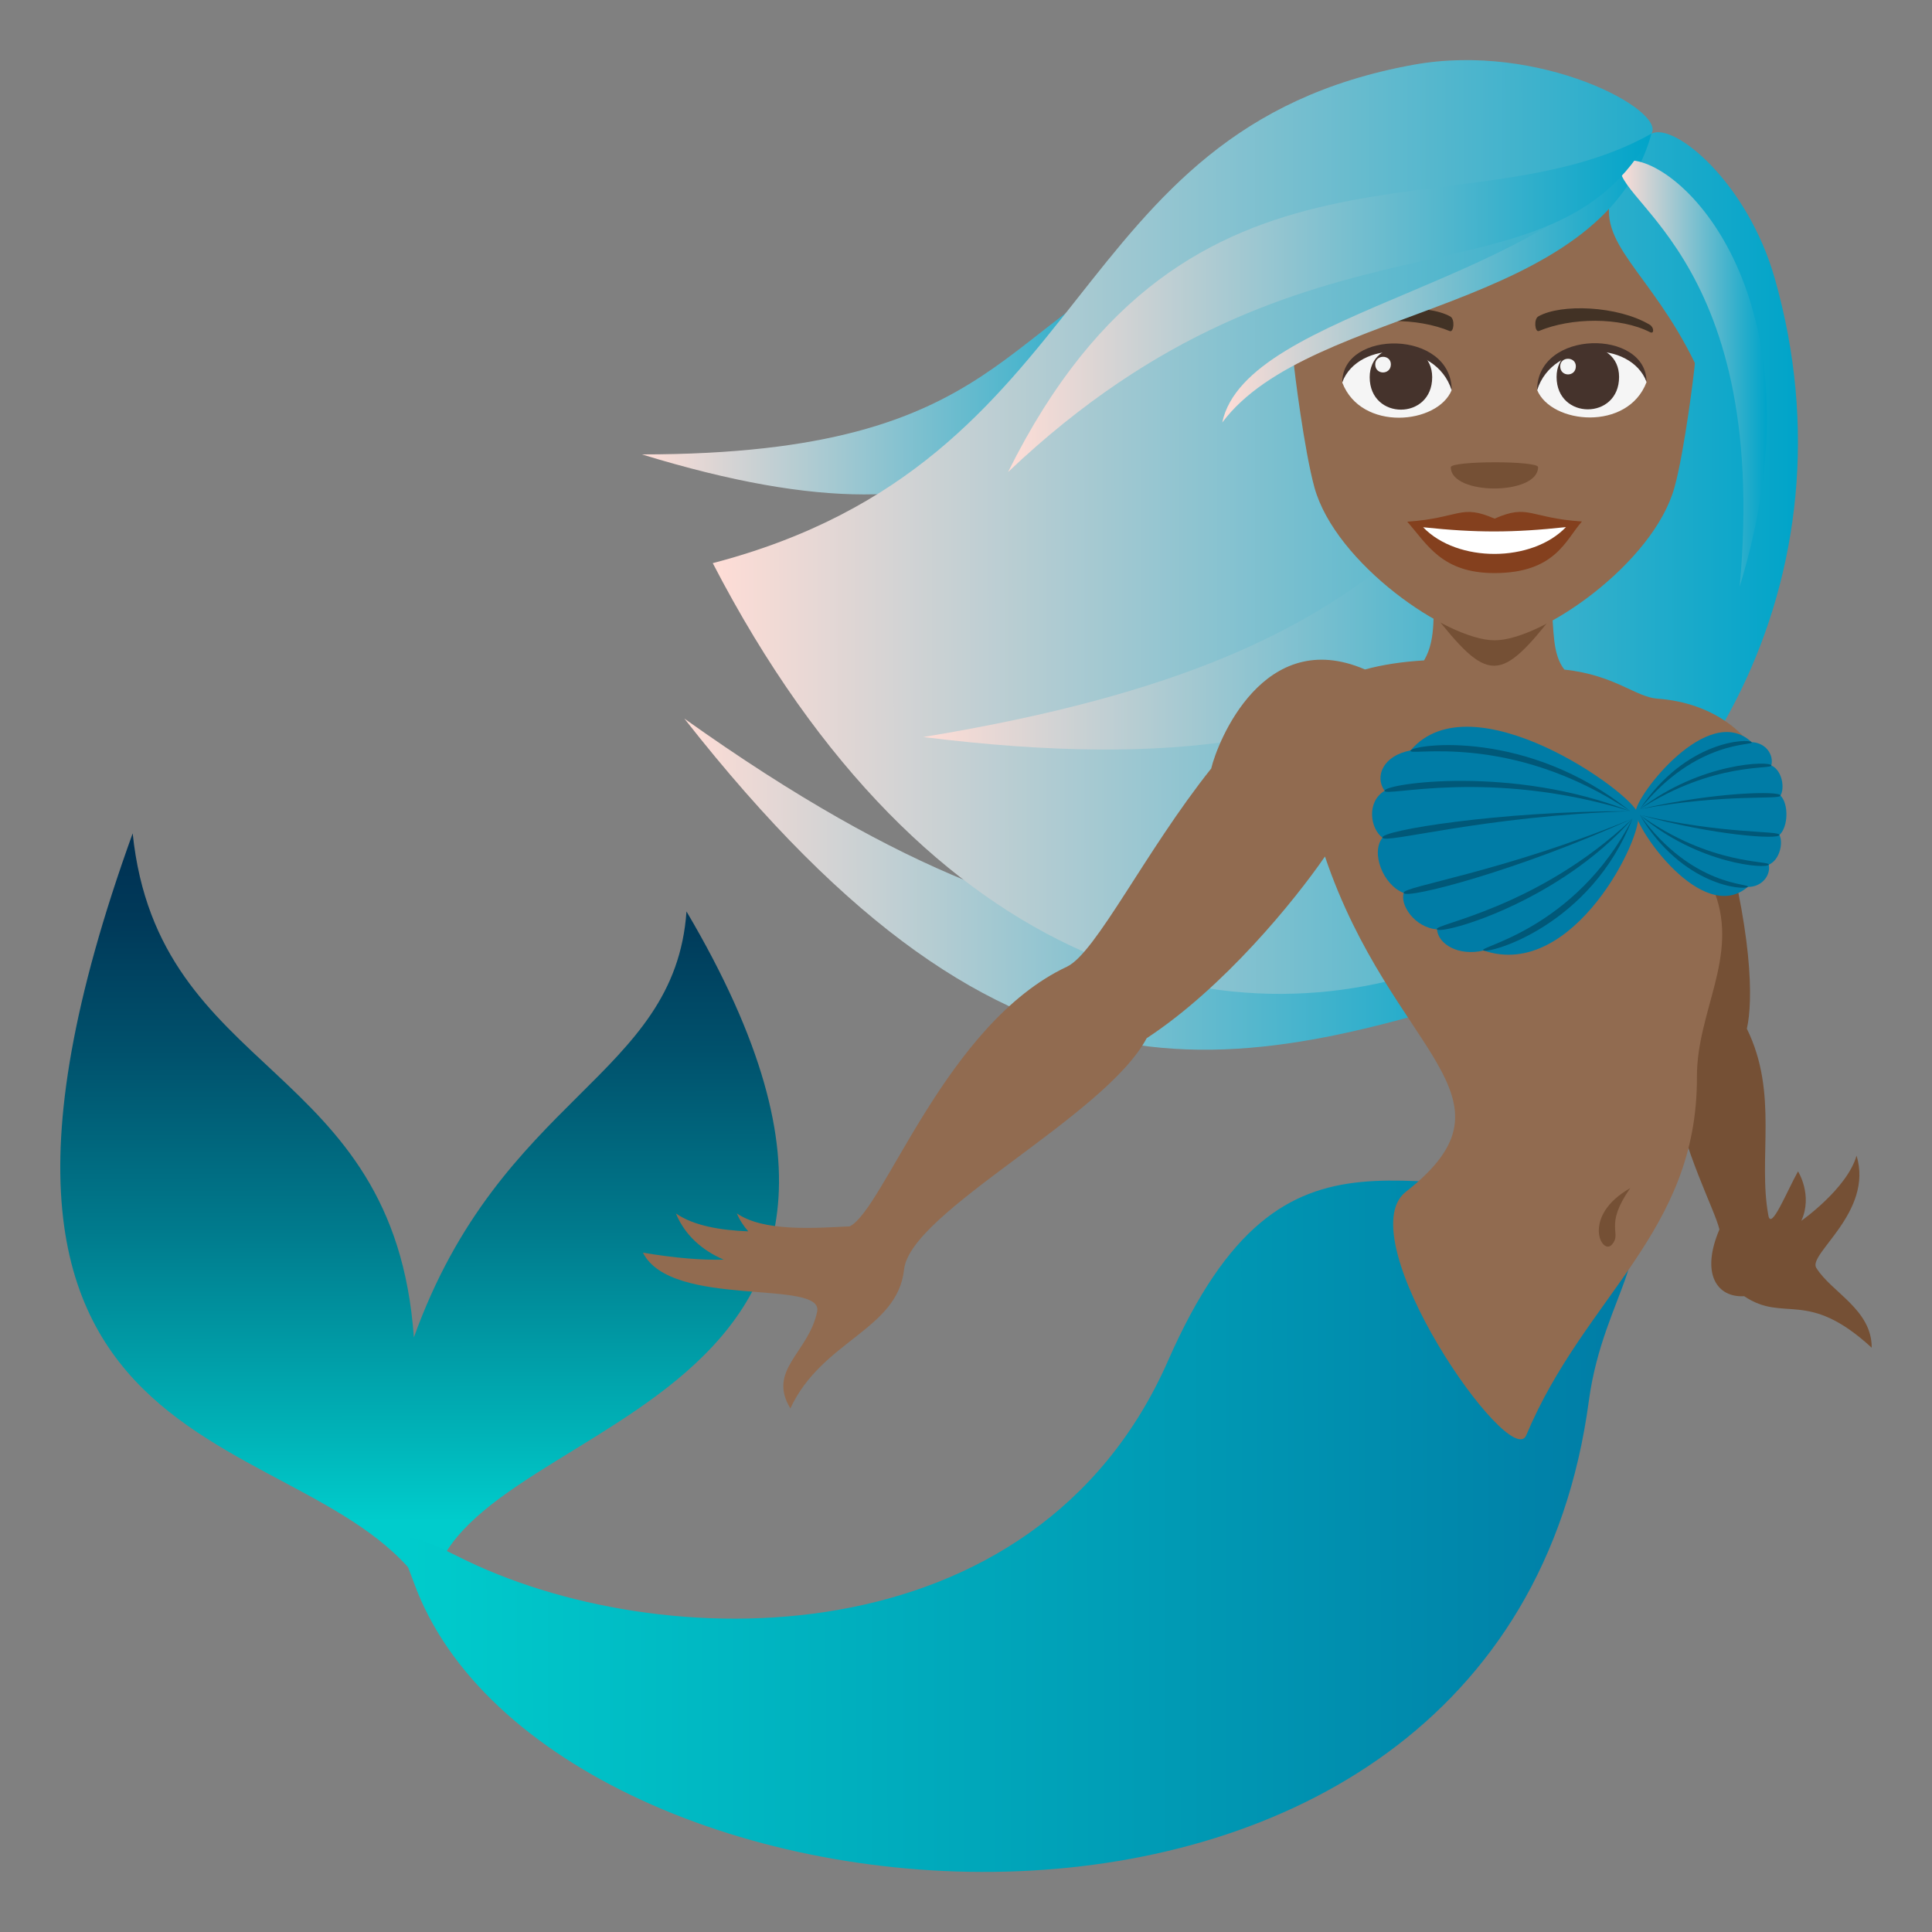 <?xml version="1.0" encoding="utf-8"?>
<!-- Generator: Adobe Illustrator 15.0.0, SVG Export Plug-In . SVG Version: 6.00 Build 0)  -->
<!DOCTYPE svg PUBLIC "-//W3C//DTD SVG 1.1//EN" "http://www.w3.org/Graphics/SVG/1.1/DTD/svg11.dtd">
<svg version="1.1" id="Layer_1" xmlns:x="http://ns.adobe.com/Extensibility/1.0/" xmlns:i="http://ns.adobe.com/AdobeIllustrator/10.0/" xmlns:graph="http://ns.adobe.com/Graphs/1.0/"
	 xmlns="http://www.w3.org/2000/svg" xmlns:xlink="http://www.w3.org/1999/xlink" xmlns:a="http://ns.adobe.com/AdobeSVGViewerExtensions/3.0/"
	 x="0px" y="0px" width="64px" height="64px" viewBox="0 0 64 64" enable-background="new 0 0 64 64" xml:space="preserve">
<rect x="0" y="0" width="64" height="64" fill="#808080" stroke="none"/>
<linearGradient id="SVGID_1_" gradientUnits="userSpaceOnUse" x1="21.451" y1="28.435" x2="49.742" y2="28.435" gradientTransform="matrix(1 -0.001 0.001 1 1.189 0.894)">
	<stop  offset="0" style="stop-color:#FFDDD6"/>
	<stop  offset="1" style="stop-color:#00A4C9"/>
	<a:midPointStop  offset="0" style="stop-color:#FFDDD6"/>
	<a:midPointStop  offset="0.5" style="stop-color:#FFDDD6"/>
	<a:midPointStop  offset="1" style="stop-color:#00A4C9"/>
</linearGradient>
<path fill="url(#SVGID_1_)" d="M50.973,32.39c-9.633-3.103-13.422,2.012-28.303-8.586C33.678,37.832,41.041,35.552,50.973,32.39z"/>
<linearGradient id="SVGID_2_" gradientUnits="userSpaceOnUse" x1="20.056" y1="11.44" x2="38.017" y2="11.44" gradientTransform="matrix(1 -0.001 0.001 1 1.189 0.894)">
	<stop  offset="0" style="stop-color:#FFDDD6"/>
	<stop  offset="1" style="stop-color:#00A4C9"/>
	<a:midPointStop  offset="0" style="stop-color:#FFDDD6"/>
	<a:midPointStop  offset="0.5" style="stop-color:#FFDDD6"/>
	<a:midPointStop  offset="1" style="stop-color:#00A4C9"/>
</linearGradient>
<path fill="url(#SVGID_2_)" d="M39.215,8.203c-6.191,2.226-5.695,6.849-17.951,6.85C33.193,18.713,35.773,14.261,39.215,8.203z"/>
<linearGradient id="SVGID_3_" gradientUnits="userSpaceOnUse" x1="22.399" y1="16.621" x2="58.352" y2="16.621" gradientTransform="matrix(1 -0.001 0.001 1 1.189 0.894)">
	<stop  offset="0" style="stop-color:#FFDDD6"/>
	<stop  offset="1" style="stop-color:#00A4C9"/>
	<a:midPointStop  offset="0" style="stop-color:#FFDDD6"/>
	<a:midPointStop  offset="0.5" style="stop-color:#FFDDD6"/>
	<a:midPointStop  offset="1" style="stop-color:#00A4C9"/>
</linearGradient>
<path fill="url(#SVGID_3_)" d="M58.793,9.228c-0.906-3.189-3.334-5.186-4.086-4.801c0.49-0.766-3.682-3.049-7.895-2.28
	C35.049,4.29,36.537,15.276,23.611,18.655C37.811,46.064,64.406,28.974,58.793,9.228z"/>
<linearGradient id="SVGID_4_" gradientUnits="userSpaceOnUse" x1="29.366" y1="17.216" x2="54.165" y2="17.216" gradientTransform="matrix(1 -0.001 0.001 1 1.189 0.894)">
	<stop  offset="0" style="stop-color:#FFDDD6"/>
	<stop  offset="1" style="stop-color:#00A4C9"/>
	<a:midPointStop  offset="0" style="stop-color:#FFDDD6"/>
	<a:midPointStop  offset="0.5" style="stop-color:#FFDDD6"/>
	<a:midPointStop  offset="1" style="stop-color:#00A4C9"/>
</linearGradient>
<path fill="url(#SVGID_4_)" d="M55.367,11.272c-8.709,4.43-7.404,10.285-24.781,13.143C47.627,26.546,50.689,20.204,55.367,11.272z"
	/>
<path fill="#755035" d="M56.906,26.796c1.168,4.101,1.17,6.362,0.961,7.282c1.059,2.156,0.357,4.278,0.713,6.188
	c0.092,0.506,0.6-0.779,0.982-1.463c0,0,0.498,0.789,0.109,1.638c0,0,1.516-1.063,1.83-2.159c0.566,1.873-1.617,3.255-1.336,3.715
	c0.506,0.818,1.84,1.375,1.838,2.648c-2.15-1.977-2.891-0.809-4.225-1.707c-0.887,0.053-1.453-0.725-0.82-2.211
	C56.627,39.332,52.955,33.549,56.906,26.796z"/>
<linearGradient id="SVGID_5_" gradientUnits="userSpaceOnUse" x1="12.663" y1="52.101" x2="12.663" y2="26.717" gradientTransform="matrix(1 -0.001 0.001 1 1.189 0.894)">
	<stop  offset="0.103" style="stop-color:#00CCCC"/>
	<stop  offset="0.213" style="stop-color:#00B3B8"/>
	<stop  offset="0.48" style="stop-color:#007B8D"/>
	<stop  offset="0.71" style="stop-color:#00526D"/>
	<stop  offset="0.89" style="stop-color:#003959"/>
	<stop  offset="1" style="stop-color:#003052"/>
	<a:midPointStop  offset="0.103" style="stop-color:#00CCCC"/>
	<a:midPointStop  offset="0.403" style="stop-color:#00CCCC"/>
	<a:midPointStop  offset="1" style="stop-color:#003052"/>
</linearGradient>
<path fill="url(#SVGID_5_)" d="M4.395,27.606c-8.031,22.226,6.393,19.089,9.883,25.37c0.285-6.227,18.625-5.574,8.463-22.783
	c-0.389,5.5-6.152,6.092-9.031,14.111C13.053,35.091,5.242,35.757,4.395,27.606z"/>
<linearGradient id="SVGID_6_" gradientUnits="userSpaceOnUse" x1="12.061" y1="49.697" x2="52.923" y2="49.697" gradientTransform="matrix(1 -0.001 0.001 1 1.189 0.894)">
	<stop  offset="0" style="stop-color:#00CCCC"/>
	<stop  offset="1" style="stop-color:#007CA6"/>
	<a:midPointStop  offset="0" style="stop-color:#00CCCC"/>
	<a:midPointStop  offset="0.5" style="stop-color:#00CCCC"/>
	<a:midPointStop  offset="1" style="stop-color:#007CA6"/>
</linearGradient>
<path fill="url(#SVGID_6_)" d="M53.482,39.064c1.746,2.225-0.361,3.711-0.85,7.346c-2.855,21.307-34.506,18.225-38.924,6.01
	c-0.445-1.231-1.02-2.117,1.457-0.863c6.646,3.359,19.131,3.525,23.531-6.488C42.633,36.111,46.877,40.258,53.482,39.064z"/>
<path fill="#916B50" d="M54.904,23.144c-0.723-0.052-1.412-0.783-3.082-0.963c-0.809-1.016,0.252-3.281-1.74-3.629
	c-3.734-0.338-2.012,1.804-2.908,3.325c-0.723,0.042-1.379,0.142-1.957,0.3c-3.363-1.453-4.889,2.408-5.094,3.281
	c-2.186,2.74-3.82,6.114-4.779,6.565c-4.016,1.887-6.051,8.021-7.195,8.602c-1.193,0.059-2.854,0.18-3.74-0.43
	c0.096,0.229,0.227,0.422,0.379,0.595c-0.918-0.036-1.799-0.181-2.398-0.592c0.311,0.745,0.893,1.231,1.584,1.53
	c-0.725,0.017-1.582-0.048-2.676-0.232c0.941,1.871,5.998,0.857,5.771,1.955c-0.283,1.363-1.662,1.927-0.887,3.205
	c1.039-2.249,3.551-2.601,3.766-4.602c0.209-1.92,6.65-5.06,8.037-7.662c2.545-1.667,4.896-4.55,5.906-6.019
	c2.213,6.539,6.742,7.923,2.68,11.106c-1.949,1.528,3.469,9.307,3.988,8.066c1.934-4.621,5.672-6.709,5.654-11.871
	c-0.006-2.164,1.383-3.963,0.596-6.09C60.139,27.335,58.621,23.411,54.904,23.144z"/>
<path fill="#755035" d="M47.428,20.257c1.879,2.397,2.256,2.396,4.125-0.006L47.428,20.257z"/>
<path fill="#916B50" d="M53.402,6.382c-2.426,2.218-7.406,3.803-10.543,5.647c0.006,0.171,0.348,2.912,0.686,4.126
	c0.703,2.521,4.398,5.058,5.969,5.056c1.572-0.003,5.26-2.548,5.957-5.071c0.336-1.215,0.67-3.947,0.674-4.114
	C54.676,8.999,52.834,8.058,53.402,6.382z"/>
<path fill="#F5F5F5" d="M54.543,12.661c-0.621,1.633-3.156,1.396-3.625,0.255C51.27,11.08,54.197,10.919,54.543,12.661z"/>
<path fill="#45332C" d="M51.564,12.487c0.002,1.432,2.072,1.43,2.07-0.002C53.633,11.155,51.563,11.157,51.564,12.487z"/>
<path fill="#45332C" d="M54.543,12.648c-0.002-1.753-3.627-1.748-3.625,0.282C51.436,11.265,54.021,11.261,54.543,12.648z"/>
<path fill="#F5F5F5" d="M51.684,12.134c0,0.359,0.518,0.358,0.518,0C52.201,11.802,51.684,11.802,51.684,12.134z"/>
<path fill="#F5F5F5" d="M44.465,12.674c0.625,1.631,3.162,1.389,3.625,0.245C47.734,11.085,44.807,10.932,44.465,12.674z"/>
<path fill="#45332C" d="M47.443,12.494c0.002,1.433-2.068,1.436-2.07,0.003C45.371,11.167,47.441,11.165,47.443,12.494z"/>
<path fill="#45332C" d="M44.465,12.661c-0.002-1.752,3.623-1.758,3.625,0.273C47.57,11.268,44.982,11.271,44.465,12.661z"/>
<path fill="#F5F5F5" d="M46.074,12.069c0,0.357-0.518,0.359-0.518,0.002C45.557,11.737,46.074,11.736,46.074,12.069z"/>
<path fill="#84401E" d="M49.51,17.181c-1.135-0.498-1.143-0.02-2.893,0.101c0.66,0.745,1.143,1.704,2.893,1.702
	c2.012-0.004,2.35-1.094,2.893-1.709C50.652,17.158,50.643,16.681,49.51,17.181z"/>
<path fill="#FFFFFF" d="M47.143,17.466c1.145,1.188,3.607,1.169,4.732-0.005C50.119,17.651,48.904,17.653,47.143,17.466z"/>
<path fill="#423225" d="M54.643,10.753c-1.053-0.625-2.938-0.699-3.684-0.271c-0.158,0.086-0.115,0.538,0.021,0.482
	c1.063-0.445,2.684-0.47,3.684,0.042C54.797,11.073,54.801,10.843,54.643,10.753z"/>
<path fill="#423225" d="M44.361,10.767c1.053-0.629,2.936-0.707,3.684-0.281c0.158,0.086,0.117,0.537-0.021,0.481
	c-1.064-0.442-2.684-0.462-3.684,0.052C44.207,11.086,44.201,10.856,44.361,10.767z"/>
<path fill="#755035" d="M50.951,15.474c0.002,0.941-2.889,0.945-2.891,0.004C48.061,15.261,50.951,15.258,50.951,15.474z"/>
<linearGradient id="SVGID_7_" gradientUnits="userSpaceOnUse" x1="39.282" y1="8.378" x2="53.514" y2="8.378" gradientTransform="matrix(1 -0.001 0.001 1 1.189 0.894)">
	<stop  offset="0" style="stop-color:#FFDDD6"/>
	<stop  offset="1" style="stop-color:#00A4C9"/>
	<a:midPointStop  offset="0" style="stop-color:#FFDDD6"/>
	<a:midPointStop  offset="0.5" style="stop-color:#FFDDD6"/>
	<a:midPointStop  offset="1" style="stop-color:#00A4C9"/>
</linearGradient>
<path fill="url(#SVGID_7_)" d="M40.488,13.997c2.938-3.932,12.578-3.605,14.219-9.57C51.514,9.436,41.287,10.22,40.488,13.997z"/>
<linearGradient id="SVGID_8_" gradientUnits="userSpaceOnUse" x1="52.471" y1="11.55" x2="57.324" y2="11.55" gradientTransform="matrix(1 -0.001 0.001 1 1.189 0.894)">
	<stop  offset="0" style="stop-color:#FFDDD6"/>
	<stop  offset="1" style="stop-color:#00A4C9"/>
	<a:midPointStop  offset="0" style="stop-color:#FFDDD6"/>
	<a:midPointStop  offset="0.5" style="stop-color:#FFDDD6"/>
	<a:midPointStop  offset="1" style="stop-color:#00A4C9"/>
</linearGradient>
<path fill="url(#SVGID_8_)" d="M53.736,5.341c-0.758,1.197,4.922,2.838,3.893,14.094C60.615,9.639,55.355,4.876,53.736,5.341z"/>
<linearGradient id="SVGID_9_" gradientUnits="userSpaceOnUse" x1="32.187" y1="9.193" x2="53.514" y2="9.193" gradientTransform="matrix(1 -0.001 0.001 1 1.189 0.894)">
	<stop  offset="0" style="stop-color:#FFDDD6"/>
	<stop  offset="1" style="stop-color:#00A4C9"/>
	<a:midPointStop  offset="0" style="stop-color:#FFDDD6"/>
	<a:midPointStop  offset="0.5" style="stop-color:#FFDDD6"/>
	<a:midPointStop  offset="1" style="stop-color:#00A4C9"/>
</linearGradient>
<path fill="url(#SVGID_9_)" d="M54.707,4.427c-6.166,3.465-15.326-0.871-21.313,11.209C43.391,6.153,51.42,10.55,54.707,4.427z"/>
<path fill="#755035" d="M54.004,39.358c-0.885,1.265-0.26,1.478-0.604,1.868C53.057,41.616,52.377,40.279,54.004,39.358z"/>
<path fill="#007CA6" d="M57.896,29.381c0.482,0.004,0.766-0.396,0.697-0.737c0.371-0.158,0.484-0.742,0.352-0.984
	c0.295-0.266,0.313-1.029,0.035-1.307c0.145-0.238,0.066-0.826-0.303-0.998c0.088-0.34-0.172-0.752-0.654-0.771
	c-1.432-1.348-3.828,1.766-3.842,2.313C54.17,27.44,56.396,30.662,57.896,29.381z"/>
<path fill="#005878" d="M54.324,26.804c1.541-2.309,3.596-2.336,3.699-2.221C58.146,24.717,56.211,24.466,54.324,26.804z"/>
<path fill="#005878" d="M54.324,26.804c2.004-1.555,4.311-1.604,4.354-1.449C58.721,25.499,56.768,25.224,54.324,26.804z"/>
<path fill="#005878" d="M54.324,26.804c2.492-0.572,4.66-0.611,4.656-0.451C58.975,26.505,57.148,26.276,54.324,26.804z"/>
<path fill="#005878" d="M54.32,26.995c1.414,2.376,3.465,2.497,3.576,2.386C58.025,29.254,56.078,29.415,54.32,26.995z"/>
<path fill="#005878" d="M54.32,26.995c1.92,1.645,4.221,1.798,4.273,1.648C58.639,28.498,56.678,28.685,54.32,26.995z"/>
<path fill="#005878" d="M54.32,26.995c2.459,0.685,4.619,0.823,4.625,0.664C58.949,27.506,57.111,27.65,54.32,26.995z"/>
<path fill="#007CA6" d="M46.727,24.859c-0.91,0.169-1.199,0.862-0.861,1.337c-0.615,0.375-0.467,1.262-0.07,1.553
	c-0.396,0.5,0.023,1.575,0.705,1.832c-0.131,0.389,0.352,1.142,1.102,1.206c0.035,0.486,0.711,0.898,1.543,0.7
	c2.984,1.019,5.322-3.832,5.115-4.538C54.049,26.233,48.75,22.469,46.727,24.859z"/>
<path fill="#005878" d="M54.078,27.118c-1.377,3.526-4.697,4.47-4.934,4.369C48.867,31.371,52.17,30.83,54.078,27.118z"/>
<path fill="#005878" d="M54.078,27.118c-2.457,2.778-6.316,3.851-6.477,3.669C47.451,30.613,50.916,30.113,54.078,27.118z"/>
<path fill="#005878" d="M54.078,27.118c-3.734,1.705-7.494,2.684-7.578,2.463C46.42,29.371,49.764,28.9,54.078,27.118z"/>
<path fill="#005878" d="M54.004,26.872c-3.412-2.736-7.135-2.217-7.277-2.013C46.564,25.093,49.979,24.185,54.004,26.872z"/>
<path fill="#005878" d="M54.004,26.872c-3.902-1.537-8.133-0.916-8.139-0.676C45.861,26.423,49.316,25.429,54.004,26.872z"/>
<path fill="#005878" d="M54.004,26.872c-4.334-0.01-8.297,0.646-8.209,0.877C45.879,27.968,49.111,27.029,54.004,26.872z"/>
</svg>
